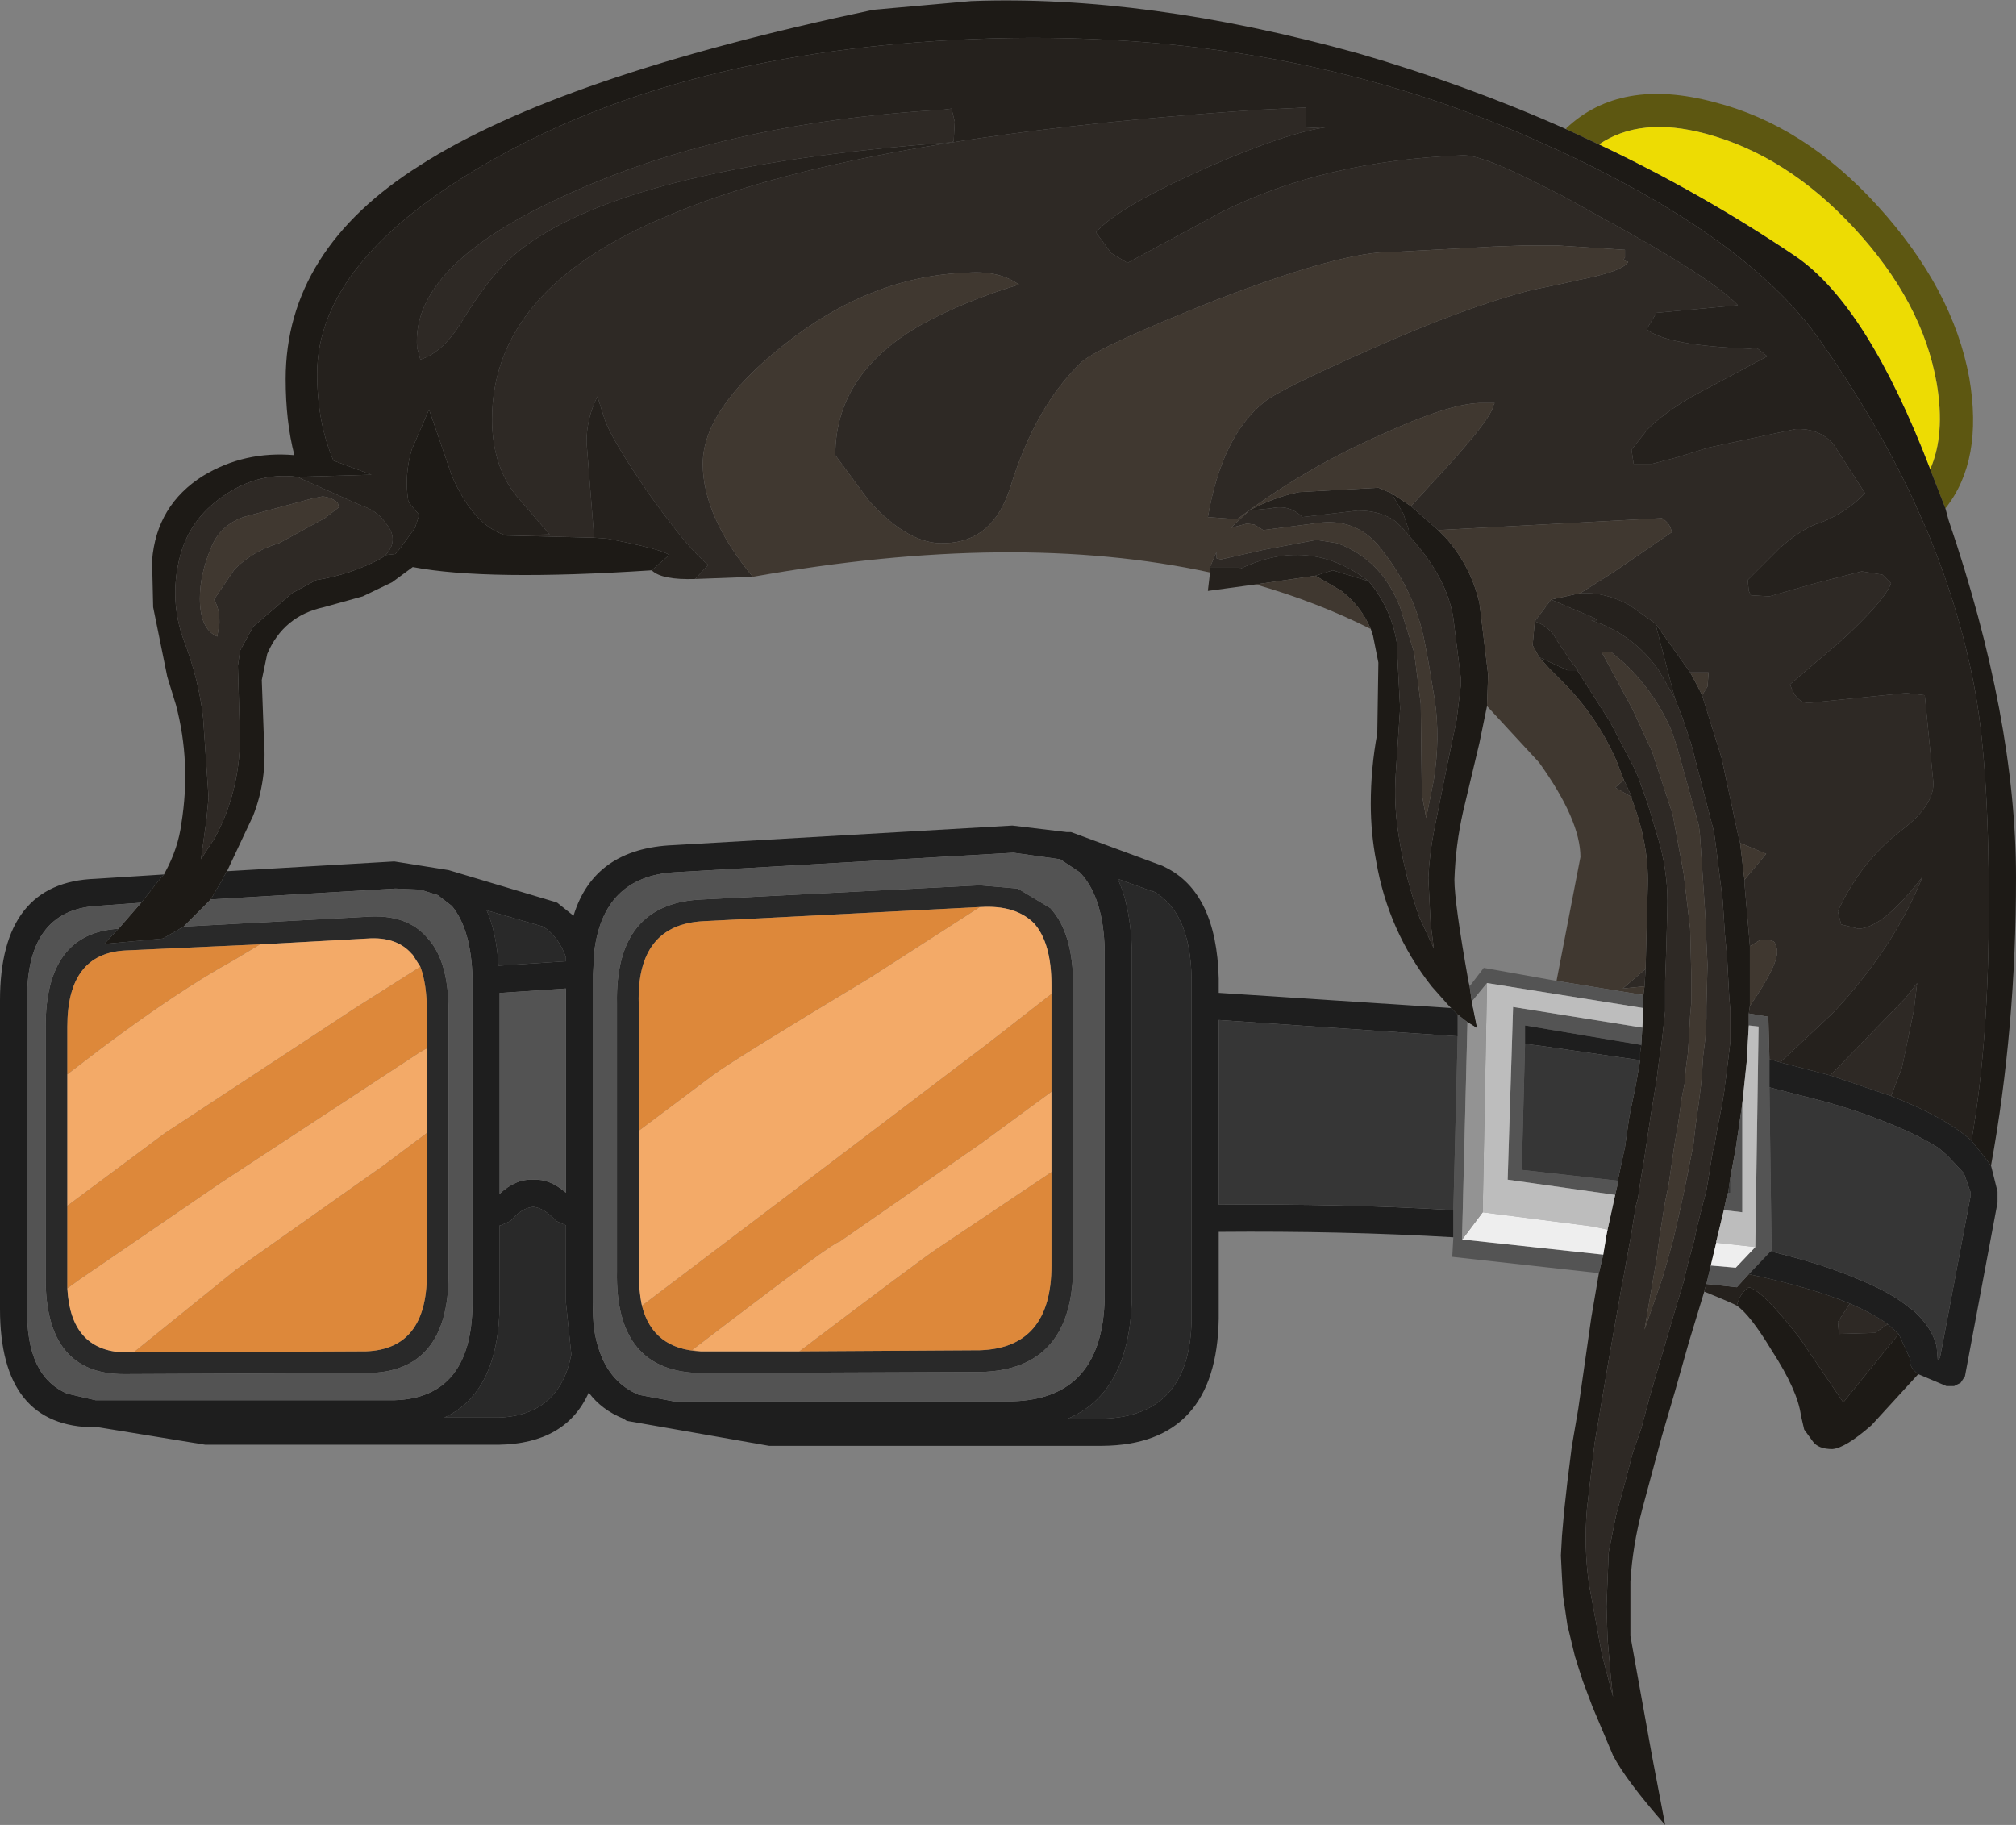 <?xml version="1.0" encoding="UTF-8" standalone="no"?>
<svg xmlns:ffdec="https://www.free-decompiler.com/flash" xmlns:xlink="http://www.w3.org/1999/xlink" ffdec:objectType="shape" height="84.0px" width="92.8px" xmlns="http://www.w3.org/2000/svg">
  <rect width="100%" height="100%" fill="#808080" stroke="none"/>
  <g transform="matrix(1.0, 0.0, 0.0, 1.0, 27.3, 24.6)">
    <path d="M62.25 -1.2 L61.55 -3.0 Q62.25 -4.6 61.85 -6.95 61.2 -10.7 58.05 -14.1 54.95 -17.45 51.2 -18.45 48.2 -19.25 46.3 -17.95 L44.8 -18.65 44.8 -18.7 Q47.3 -21.05 51.6 -19.9 55.75 -18.85 59.15 -15.1 62.6 -11.3 63.35 -7.2 64.0 -3.4 62.25 -1.2" fill="#5d5711" fill-rule="evenodd" stroke="none"/>
    <path d="M61.55 -3.0 Q58.65 -10.55 55.35 -12.8 51.05 -15.7 46.3 -17.95 48.2 -19.25 51.2 -18.45 54.95 -17.45 58.05 -14.1 61.2 -10.7 61.85 -6.95 62.25 -4.6 61.55 -3.0" fill="#eddc03" fill-rule="evenodd" stroke="none"/>
    <path d="M-19.75 15.65 L-19.7 15.55 Q-19.1 14.45 -18.95 13.3 -18.5 10.5 -19.2 7.85 L-19.6 6.55 -20.25 3.35 -20.3 1.2 Q-20.1 -1.35 -17.95 -2.7 -16.05 -3.85 -13.75 -3.65 -14.15 -5.2 -14.15 -7.15 -14.15 -13.1 -7.95 -17.0 -1.55 -21.1 12.9 -24.15 L17.4 -24.55 Q25.45 -24.85 35.2 -22.15 40.2 -20.7 44.8 -18.65 L46.3 -17.95 Q51.05 -15.7 55.35 -12.8 58.65 -10.55 61.55 -3.0 L62.25 -1.2 62.4 -0.65 Q65.5 8.45 65.5 15.8 65.5 22.75 64.35 29.05 L63.45 27.9 Q64.25 23.4 64.25 17.05 64.25 10.35 63.55 6.85 62.85 3.25 61.35 -0.3 L60.7 -1.75 Q59.0 -5.35 56.5 -8.9 53.45 -13.3 45.45 -17.2 L44.5 -17.65 44.05 -17.85 Q32.1 -23.4 17.45 -22.8 4.15 -22.25 -4.7 -17.2 -12.7 -12.65 -12.7 -7.4 -12.7 -5.15 -11.95 -3.4 L-10.2 -2.75 -13.6 -2.65 Q-15.55 -2.9 -17.25 -1.6 -18.65 -0.55 -19.05 1.15 -19.5 3.05 -18.85 4.85 -18.15 6.65 -17.95 8.45 L-17.7 12.1 -17.8 13.15 -18.05 14.95 -17.4 13.95 Q-16.3 11.9 -16.25 9.45 L-16.35 6.05 -16.25 5.35 -15.65 4.25 -13.85 2.7 -12.75 2.1 Q-11.15 1.85 -9.75 1.1 L-9.55 0.95 -9.1 0.9 -8.85 0.6 -8.2 -0.3 -8.0 -0.9 -8.3 -1.25 -8.5 -1.5 Q-8.7 -2.7 -8.35 -3.9 L-7.55 -5.75 -6.5 -2.7 Q-5.5 -0.4 -4.0 0.05 L0.05 0.15 0.7 0.2 Q3.25 0.7 3.5 0.95 L2.7 1.65 Q-4.9 2.15 -8.3 1.5 L-9.25 2.2 -10.6 2.85 -12.4 3.35 Q-14.25 3.75 -15.0 5.5 L-15.25 6.7 -15.15 9.45 Q-15.0 11.3 -15.65 12.95 L-16.85 15.5 -17.0 15.75 -17.1 15.95 -17.6 16.8 -18.85 18.05 -19.8 18.6 -22.5 18.85 -21.85 18.15 -21.8 18.1 -20.8 16.95 -19.85 15.75 -19.75 15.65 M37.65 -1.3 L38.9 -0.2 39.25 0.15 Q40.4 1.45 40.8 3.15 L41.2 6.45 41.15 7.9 40.8 9.6 40.05 12.75 Q39.7 14.3 39.65 15.9 39.65 16.95 40.3 20.6 L40.35 20.8 40.45 21.5 40.7 22.75 40.65 22.7 40.25 22.45 39.8 22.1 39.5 21.8 39.4 21.7 38.6 20.8 Q36.6 18.25 36.05 15.05 35.8 13.75 35.8 12.4 35.8 10.75 36.1 9.15 L36.15 5.9 35.9 4.65 35.8 4.35 Q35.35 3.3 34.45 2.6 L33.25 1.9 34.05 1.65 35.7 2.15 Q36.75 3.4 37.0 5.0 L37.0 5.15 37.15 8.0 36.95 11.0 Q36.85 12.5 37.1 13.95 37.4 15.85 38.05 17.65 L38.7 19.05 38.55 17.85 38.45 15.8 Q38.5 14.75 38.7 13.7 L39.3 10.7 39.75 8.55 39.95 6.9 39.95 6.65 39.6 3.85 Q39.3 1.95 37.55 0.05 L37.55 -0.2 37.3 -0.95 36.75 -1.9 37.65 -1.3 M48.9 4.1 L50.5 6.35 50.85 7.0 51.05 7.4 51.95 10.3 52.7 13.8 52.8 14.2 53.0 15.9 53.0 16.05 53.2 18.35 53.25 18.95 53.25 20.6 53.25 21.7 53.2 22.05 53.2 22.6 53.1 24.3 52.9 26.2 52.6 28.25 52.35 29.6 52.25 30.3 52.2 30.4 52.05 31.1 51.7 32.55 51.7 32.6 51.45 33.65 51.25 34.5 51.15 34.8 51.15 34.85 50.45 37.15 49.8 39.45 49.2 41.5 48.3 44.85 Q47.85 46.55 47.75 48.2 L47.75 50.7 48.1 52.65 48.75 56.25 49.35 59.4 Q47.55 57.35 46.95 56.2 L46.0 53.95 45.55 52.75 45.2 51.65 44.85 50.2 44.65 48.85 44.6 48.0 44.55 47.0 44.6 46.1 44.7 44.95 44.85 43.6 45.05 42.0 45.35 40.25 45.95 36.05 46.3 34.0 46.5 33.15 46.65 32.25 46.7 32.0 47.05 30.4 47.2 29.75 47.2 29.6 47.5 28.2 47.7 26.8 48.0 25.35 48.2 24.2 48.2 23.85 48.25 23.5 48.3 22.7 48.35 21.8 48.35 21.2 48.4 20.8 48.45 20.0 48.55 16.15 Q48.6 14.2 47.8 12.15 L47.8 12.05 47.45 11.3 47.1 10.4 Q46.2 8.35 44.6 6.75 L44.0 6.15 43.55 5.65 44.85 6.25 45.3 6.25 46.8 8.6 47.95 10.8 48.1 11.15 48.55 12.4 49.1 14.25 Q49.5 15.75 49.45 17.25 L49.4 19.1 49.35 20.55 49.35 20.8 49.35 21.4 49.35 21.95 49.25 22.85 49.2 23.3 49.15 23.65 49.05 24.35 48.95 25.15 48.7 26.65 48.55 27.65 48.4 28.65 48.2 29.85 48.1 30.55 48.0 30.9 47.8 32.15 47.6 33.25 47.45 34.1 47.35 34.6 46.75 38.0 46.1 41.85 45.75 44.85 Q45.6 46.65 45.85 48.35 L46.45 51.6 46.95 53.5 46.85 52.6 46.7 50.85 46.65 49.35 46.75 46.85 47.1 45.1 47.5 43.65 47.85 42.3 48.25 41.15 48.65 39.65 49.75 35.9 50.2 34.4 50.4 33.55 50.7 32.45 50.8 31.95 51.05 30.95 51.25 30.2 51.55 28.35 51.6 28.25 51.75 27.35 51.95 26.35 52.1 25.45 52.1 25.35 52.15 25.0 52.25 24.2 52.35 23.35 52.35 22.45 52.35 21.9 52.3 21.3 52.2 19.45 52.1 18.4 52.0 16.85 51.7 14.45 51.6 13.7 50.55 9.65 50.15 8.45 49.8 7.55 48.9 4.1 M52.65 35.5 Q52.8 34.9 53.2 34.65 53.85 34.8 55.55 37.0 L57.55 39.95 60.1 36.8 60.65 38.0 Q60.55 38.3 61.0 38.65 L58.85 41.0 Q57.65 42.05 57.05 42.1 56.4 42.1 56.15 41.75 L55.75 41.2 55.6 40.55 Q55.45 39.4 54.25 37.55 53.25 35.9 52.65 35.5" fill="#1d1a16" fill-rule="evenodd" stroke="none"/>
    <path d="M0.05 0.15 L-4.0 0.05 -2.0 0.0 -3.55 -1.8 Q-4.65 -3.2 -4.65 -5.3 -4.65 -11.3 3.4 -14.65 11.9 -18.3 30.7 -19.55 L32.8 -19.65 32.8 -18.7 33.8 -18.75 Q31.95 -18.5 28.4 -16.95 24.1 -15.05 23.15 -13.9 L23.85 -12.95 24.6 -12.5 28.95 -14.85 Q33.65 -17.2 40.0 -17.45 40.8 -17.5 43.2 -16.3 L44.6 -15.6 46.4 -14.6 Q51.45 -11.85 52.7 -10.55 L48.95 -10.2 48.5 -9.45 Q49.35 -8.7 53.25 -8.55 L53.55 -8.6 54.05 -8.2 50.5 -6.3 Q49.25 -5.55 48.55 -4.85 L47.8 -3.9 47.9 -3.25 48.75 -3.25 49.9 -3.55 51.35 -4.0 55.35 -4.85 Q56.45 -4.9 57.1 -4.15 L58.55 -1.9 Q57.7 -1.0 56.4 -0.5 L56.35 -0.5 Q55.55 -0.2 54.6 0.65 L53.15 2.1 53.2 2.6 53.3 2.8 54.15 2.85 56.25 2.25 58.4 1.7 59.35 1.85 59.75 2.25 Q59.45 3.05 57.5 4.85 L55.1 6.9 Q55.4 7.8 56.0 7.75 L60.45 7.3 61.3 7.4 61.7 11.45 Q61.7 12.5 60.25 13.6 58.35 15.05 57.3 17.35 L57.45 17.95 58.25 18.15 Q59.4 18.1 61.2 15.75 59.9 19.0 57.1 22.0 L54.65 24.3 54.15 24.15 54.1 22.2 53.2 22.05 53.25 21.7 Q54.6 19.75 54.5 19.1 L54.4 18.8 Q54.35 18.65 53.75 18.65 L53.25 18.95 53.2 18.35 53.0 16.05 53.0 15.9 54.0 14.7 52.8 14.2 52.7 13.8 51.95 10.3 51.05 7.4 51.3 7.0 51.35 6.35 50.5 6.35 48.9 4.1 47.7 3.25 Q46.6 2.65 45.45 2.7 L46.95 1.75 49.65 -0.1 Q49.6 -0.5 49.2 -0.75 L38.9 -0.2 37.65 -1.3 39.3 -3.1 Q41.35 -5.35 41.45 -5.95 L41.5 -6.05 40.8 -6.05 Q39.35 -6.0 36.3 -4.6 32.75 -3.05 29.65 -0.7 L28.3 -0.8 Q28.95 -4.55 30.9 -6.1 31.55 -6.65 35.85 -8.55 40.1 -10.45 43.2 -11.25 L44.65 -11.55 45.3 -11.7 Q47.4 -12.1 47.65 -12.55 47.35 -12.6 47.5 -12.75 L47.5 -13.1 44.4 -13.3 42.85 -13.3 41.45 -13.25 36.8 -13.0 Q34.55 -13.05 28.7 -10.8 23.4 -8.7 22.5 -7.95 20.35 -5.9 19.2 -2.15 18.4 0.35 16.2 0.4 14.55 0.5 12.7 -1.55 L11.15 -3.65 Q11.15 -7.4 15.1 -9.65 17.1 -10.75 19.6 -11.5 18.7 -12.15 17.25 -12.05 12.75 -11.9 8.75 -8.7 5.05 -5.75 5.05 -3.25 5.05 -0.85 7.35 1.95 L4.7 2.05 5.3 1.4 Q4.4 0.7 2.55 -1.9 0.9 -4.3 0.55 -5.25 L0.2 -6.35 Q-0.3 -5.35 -0.3 -4.25 L0.05 0.15 M-9.55 0.95 L-9.75 1.1 Q-11.15 1.85 -12.75 2.1 L-13.85 2.7 -15.65 4.25 -16.25 5.35 -16.35 6.05 -16.25 9.45 Q-16.3 11.9 -17.4 13.95 L-18.05 14.95 -17.8 13.15 -17.7 12.1 -17.95 8.45 Q-18.15 6.65 -18.85 4.85 -19.5 3.05 -19.05 1.15 -18.65 -0.55 -17.25 -1.6 -15.55 -2.9 -13.6 -2.65 L-13.4 -2.55 -10.6 -1.3 -10.45 -1.25 Q-9.95 -1.05 -9.6 -0.6 L-9.45 -0.4 Q-8.95 0.3 -9.55 0.95 M-7.95 -8.05 L-8.1 -8.6 Q-8.4 -12.35 -1.4 -15.55 5.9 -18.95 16.1 -19.55 L16.5 -19.6 16.65 -19.0 16.6 -18.1 16.5 -18.05 Q1.05 -16.9 -3.65 -12.85 -4.75 -11.9 -5.95 -9.95 -6.85 -8.4 -7.95 -8.05 M28.4 1.5 L28.7 0.8 28.7 1.1 28.9 1.15 30.9 0.7 33.3 0.25 34.25 0.4 Q36.3 1.15 37.15 3.35 L37.8 5.45 38.1 7.8 38.15 11.95 38.35 13.05 38.7 11.3 Q39.0 9.4 38.75 7.65 L38.45 5.85 38.3 5.05 Q37.85 2.65 36.3 0.7 35.25 -0.7 33.55 -0.55 L30.85 -0.2 30.45 -0.45 30.1 -0.5 29.35 -0.3 30.2 -1.1 31.2 -1.2 Q32.05 -1.4 32.65 -0.8 L35.2 -1.1 Q36.25 -1.1 36.95 -0.6 L37.35 -0.2 37.55 0.05 Q39.3 1.95 39.6 3.85 L39.95 6.65 39.95 6.9 39.75 8.55 39.3 10.7 38.7 13.7 Q38.5 14.75 38.45 15.8 L38.55 17.85 38.7 19.05 38.05 17.65 Q37.4 15.85 37.1 13.95 36.85 12.5 36.95 11.0 L37.15 8.0 37.0 5.15 37.0 5.0 Q36.75 3.4 35.7 2.15 32.95 0.05 29.75 1.6 L29.75 1.5 29.4 1.5 28.4 1.5 M-11.7 -1.25 L-11.75 -1.45 Q-12.0 -1.7 -12.45 -1.75 L-12.95 -1.65 -16.1 -0.8 Q-17.2 -0.4 -17.6 0.65 -18.1 1.85 -18.1 2.95 -18.1 4.35 -17.3 4.7 L-17.2 4.1 -17.2 4.0 Q-17.2 3.4 -17.45 3.0 L-16.5 1.6 Q-15.65 0.75 -14.45 0.4 L-12.35 -0.75 -11.7 -1.25 M56.95 24.9 L60.4 21.35 60.95 20.65 60.8 21.9 60.25 24.55 59.75 25.85 56.95 24.9 M44.1 3.0 L46.1 3.85 46.2 3.95 45.95 3.95 Q47.9 4.6 49.05 6.25 L49.8 7.55 50.15 8.45 50.55 9.65 51.6 13.7 51.7 14.45 52.0 16.85 52.1 18.4 52.2 19.45 52.3 21.3 52.35 21.9 52.35 22.45 52.35 23.35 52.25 24.2 52.15 25.0 52.1 25.35 52.1 25.45 51.95 26.35 51.75 27.35 51.6 28.25 51.55 28.35 51.25 30.2 51.05 30.95 50.8 31.95 50.7 32.45 50.4 33.55 50.2 34.4 49.75 35.9 48.65 39.65 48.25 41.15 47.85 42.3 47.5 43.65 47.1 45.1 46.75 46.85 46.65 49.35 46.7 50.85 46.85 52.6 46.95 53.5 46.45 51.6 45.85 48.35 Q45.6 46.65 45.75 44.85 L46.1 41.85 46.75 38.0 47.35 34.6 47.45 34.1 47.6 33.25 47.8 32.15 48.0 30.9 48.1 30.55 48.2 29.85 48.4 28.65 48.55 27.65 48.7 26.65 48.95 25.15 49.05 24.35 49.15 23.65 49.2 23.3 49.25 22.85 49.35 21.95 49.35 21.4 49.35 20.8 49.35 20.55 49.4 19.1 49.45 17.25 Q49.5 15.75 49.1 14.25 L48.55 12.4 48.1 11.15 47.95 10.8 46.8 8.6 45.3 6.25 45.35 6.25 45.05 5.9 44.35 4.85 Q44.05 4.25 43.35 4.0 L44.1 3.0 M46.85 5.4 L46.4 5.4 46.5 5.55 47.85 8.05 48.75 10.0 49.7 12.9 50.2 15.6 50.5 18.15 50.55 20.15 50.55 21.6 50.5 22.15 50.45 23.05 50.4 23.85 50.3 24.6 50.25 25.25 50.1 26.0 50.1 26.05 49.95 27.1 49.8 27.95 49.5 30.0 49.35 30.7 49.1 32.25 48.95 33.4 48.8 34.25 48.4 36.6 49.2 34.3 49.45 33.45 49.75 32.35 50.1 30.8 50.25 30.1 50.65 28.1 50.75 27.2 50.9 26.15 51.0 25.35 51.05 24.75 51.1 24.0 51.2 23.2 51.25 22.3 51.25 21.7 51.3 19.8 51.25 18.75 51.2 17.55 50.95 13.8 50.9 13.4 49.9 9.8 49.65 9.05 Q48.9 7.3 47.5 5.95 L46.85 5.4 M47.8 12.05 L47.75 12.05 47.05 11.65 47.45 11.3 47.8 12.05 M48.4 20.8 L47.4 20.9 48.45 20.0 48.4 20.8 M59.6 36.35 L59.0 36.75 57.35 36.8 57.3 36.25 57.85 35.4 Q58.9 35.85 59.6 36.35" fill="#2e2925" fill-rule="evenodd" stroke="none"/>
    <path d="M2.7 1.65 L3.5 0.95 Q3.25 0.7 0.7 0.2 L0.05 0.15 -0.3 -4.25 Q-0.3 -5.35 0.2 -6.35 L0.55 -5.25 Q0.9 -4.3 2.55 -1.9 4.4 0.7 5.3 1.4 L4.7 2.05 Q3.15 2.1 2.7 1.65 M-4.0 0.05 Q-5.5 -0.4 -6.5 -2.7 L-7.55 -5.75 -8.35 -3.9 Q-8.7 -2.7 -8.5 -1.5 L-8.3 -1.25 -8.0 -0.9 -8.2 -0.3 -8.85 0.6 -9.1 0.9 -9.55 0.95 Q-8.95 0.3 -9.45 -0.4 L-9.6 -0.6 Q-9.95 -1.05 -10.45 -1.25 L-10.6 -1.3 -13.4 -2.55 -13.6 -2.65 -10.2 -2.75 -11.95 -3.4 Q-12.7 -5.15 -12.7 -7.4 -12.7 -12.65 -4.7 -17.2 4.15 -22.25 17.45 -22.8 32.1 -23.4 44.05 -17.85 L44.5 -17.65 45.45 -17.2 Q53.45 -13.3 56.5 -8.9 59.0 -5.35 60.7 -1.75 L61.35 -0.3 Q62.85 3.25 63.55 6.85 64.25 10.35 64.25 17.05 64.25 23.4 63.45 27.9 62.2 26.8 59.75 25.85 L60.25 24.55 60.8 21.9 60.95 20.65 60.4 21.35 56.95 24.9 54.65 24.3 57.1 22.0 Q59.9 19.0 61.2 15.75 59.4 18.1 58.25 18.15 L57.45 17.95 57.3 17.35 Q58.35 15.05 60.25 13.6 61.7 12.5 61.7 11.45 L61.3 7.4 60.45 7.3 56.0 7.75 Q55.4 7.8 55.1 6.9 L57.5 4.85 Q59.45 3.05 59.75 2.25 L59.35 1.85 58.4 1.7 56.25 2.25 54.15 2.85 53.3 2.8 53.2 2.6 53.15 2.1 54.6 0.65 Q55.55 -0.2 56.35 -0.5 L56.4 -0.5 Q57.7 -1.0 58.55 -1.9 L57.1 -4.15 Q56.45 -4.9 55.35 -4.85 L51.35 -4.0 49.9 -3.55 48.75 -3.25 47.9 -3.25 47.8 -3.9 48.55 -4.85 Q49.25 -5.55 50.5 -6.3 L54.05 -8.2 53.55 -8.6 53.25 -8.55 Q49.35 -8.7 48.5 -9.45 L48.95 -10.2 52.7 -10.55 Q51.45 -11.85 46.4 -14.6 L44.6 -15.6 43.2 -16.3 Q40.8 -17.5 40.0 -17.45 33.65 -17.2 28.95 -14.85 L24.6 -12.5 23.85 -12.95 23.15 -13.9 Q24.1 -15.05 28.4 -16.95 31.95 -18.5 33.8 -18.75 L32.8 -18.7 32.8 -19.65 30.7 -19.55 Q11.9 -18.3 3.4 -14.65 -4.65 -11.3 -4.65 -5.3 -4.65 -3.2 -3.55 -1.8 L-2.0 0.0 -4.0 0.05 M-7.95 -8.05 Q-6.85 -8.4 -5.95 -9.95 -4.75 -11.9 -3.65 -12.85 1.05 -16.9 16.5 -18.05 L16.6 -18.1 16.65 -19.0 16.5 -19.6 16.1 -19.55 Q5.9 -18.95 -1.4 -15.55 -8.4 -12.35 -8.1 -8.6 L-7.95 -8.05 M45.45 2.7 Q46.6 2.65 47.7 3.25 L48.9 4.1 49.8 7.55 49.05 6.25 Q47.9 4.6 45.95 3.95 L46.2 3.95 46.1 3.85 44.1 3.0 45.45 2.7 M30.2 -1.1 Q31.3 -1.7 32.5 -1.95 L36.15 -2.15 36.75 -1.9 37.3 -0.95 37.55 -0.2 37.55 0.05 37.35 -0.2 36.95 -0.6 Q36.25 -1.1 35.2 -1.1 L32.65 -0.8 Q32.05 -1.4 31.2 -1.2 L30.2 -1.1 M35.7 2.15 L34.05 1.65 33.25 1.9 30.5 2.3 28.3 2.6 28.4 1.75 28.4 1.5 29.4 1.5 29.75 1.5 29.75 1.6 Q32.95 0.05 35.7 2.15 M43.55 5.65 L43.25 5.1 43.35 4.0 Q44.05 4.25 44.35 4.85 L45.05 5.9 45.35 6.25 45.3 6.25 44.85 6.25 43.55 5.65 M51.25 34.5 L52.65 34.65 53.2 34.05 Q56.05 34.65 57.85 35.4 L57.3 36.25 57.35 36.8 59.0 36.75 59.6 36.35 60.1 36.8 57.55 39.95 55.55 37.0 Q53.85 34.8 53.2 34.65 52.8 34.9 52.65 35.5 52.5 35.4 51.15 34.85 L51.15 34.8 51.25 34.5" fill="#25211d" fill-rule="evenodd" stroke="none"/>
    <path d="M7.35 1.95 Q5.05 -0.85 5.05 -3.25 5.05 -5.75 8.75 -8.7 12.75 -11.9 17.25 -12.05 18.7 -12.15 19.6 -11.5 17.1 -10.75 15.1 -9.65 11.15 -7.4 11.15 -3.65 L12.7 -1.55 Q14.55 0.5 16.2 0.4 18.4 0.35 19.2 -2.15 20.35 -5.9 22.5 -7.95 23.4 -8.7 28.7 -10.8 34.55 -13.05 36.8 -13.0 L41.45 -13.25 42.85 -13.3 44.4 -13.3 47.5 -13.1 47.5 -12.75 Q47.35 -12.6 47.65 -12.55 47.4 -12.1 45.3 -11.7 L44.65 -11.55 43.2 -11.25 Q40.1 -10.45 35.85 -8.55 31.55 -6.65 30.9 -6.1 28.95 -4.55 28.3 -0.8 L29.65 -0.7 Q32.75 -3.05 36.3 -4.6 39.35 -6.0 40.8 -6.05 L41.5 -6.05 41.45 -5.95 Q41.35 -5.35 39.3 -3.1 L37.65 -1.3 36.75 -1.9 36.15 -2.15 32.5 -1.95 Q31.3 -1.7 30.2 -1.1 L29.35 -0.3 30.1 -0.5 30.45 -0.45 30.85 -0.2 33.55 -0.55 Q35.25 -0.7 36.3 0.7 37.85 2.65 38.3 5.05 L38.45 5.85 38.75 7.65 Q39.0 9.4 38.7 11.3 L38.35 13.05 38.15 11.95 38.1 7.8 37.8 5.45 37.15 3.35 Q36.3 1.15 34.25 0.4 L33.3 0.25 30.9 0.7 28.9 1.15 28.7 1.1 28.7 0.8 28.4 1.5 28.4 1.75 Q19.4 -0.2 7.35 1.95 M38.9 -0.2 L49.2 -0.75 Q49.6 -0.5 49.65 -0.1 L46.95 1.75 45.45 2.7 44.1 3.0 43.35 4.0 43.25 5.1 43.55 5.65 44.0 6.15 44.6 6.75 Q46.2 8.35 47.1 10.4 L47.45 11.3 47.05 11.65 47.75 12.05 47.8 12.05 47.8 12.15 Q48.6 14.2 48.55 16.15 L48.45 20.0 47.4 20.9 48.4 20.8 48.35 21.2 44.35 20.55 45.45 14.85 Q45.45 13.15 43.55 10.5 L41.15 7.9 41.2 6.45 40.8 3.15 Q40.4 1.45 39.25 0.15 L38.9 -0.2 M50.5 6.35 L51.35 6.35 51.3 7.0 51.05 7.4 50.85 7.0 50.5 6.35 M52.8 14.2 L54.0 14.7 53.0 15.9 52.8 14.2 M53.25 18.95 L53.75 18.65 Q54.35 18.65 54.4 18.8 L54.5 19.1 Q54.6 19.75 53.25 21.7 L53.25 20.6 53.25 18.95 M33.25 1.9 L34.45 2.6 Q35.35 3.3 35.8 4.35 33.3 3.1 30.5 2.3 L33.25 1.9 M-11.7 -1.25 L-12.35 -0.75 -14.45 0.4 Q-15.65 0.75 -16.5 1.6 L-17.45 3.0 Q-17.2 3.4 -17.2 4.0 L-17.2 4.1 -17.3 4.7 Q-18.1 4.35 -18.1 2.95 -18.1 1.85 -17.6 0.65 -17.2 -0.4 -16.1 -0.8 L-12.95 -1.65 -12.45 -1.75 Q-12.0 -1.7 -11.75 -1.45 L-11.7 -1.25 M46.85 5.4 L47.5 5.95 Q48.9 7.3 49.65 9.05 L49.9 9.8 50.9 13.4 50.95 13.8 51.2 17.55 51.25 18.75 51.3 19.8 51.25 21.7 51.25 22.3 51.2 23.2 51.1 24.0 51.05 24.75 51.0 25.35 50.9 26.15 50.75 27.2 50.65 28.1 50.25 30.1 50.1 30.8 49.75 32.35 49.45 33.45 49.2 34.3 48.4 36.6 48.8 34.25 48.95 33.4 49.1 32.25 49.35 30.7 49.5 30.0 49.8 27.95 49.95 27.1 50.1 26.05 50.1 26.0 50.25 25.25 50.3 24.6 50.4 23.85 50.45 23.05 50.5 22.15 50.55 21.6 50.55 20.15 50.5 18.15 50.2 15.6 49.7 12.9 48.75 10.0 47.85 8.05 46.5 5.55 46.4 5.4 46.85 5.4" fill="#403830" fill-rule="evenodd" stroke="none"/>
    <path d="M53.2 22.05 L54.1 22.2 54.15 24.15 54.15 25.45 54.25 32.95 54.2 33.0 53.2 34.05 52.65 34.65 51.25 34.5 51.45 33.65 52.6 33.75 53.5 32.8 53.65 22.65 53.2 22.6 53.2 22.05 M39.8 22.1 L40.25 22.45 40.0 32.45 46.5 33.15 46.3 34.0 39.55 33.25 39.6 32.35 39.6 31.1 39.8 23.1 39.8 22.1 M40.45 21.5 L40.35 20.8 41.0 19.95 44.35 20.55 48.35 21.2 48.35 21.8 41.15 20.65 40.45 21.5 M48.25 23.5 L42.9 22.6 42.9 23.45 42.75 29.25 47.2 29.75 47.05 30.4 42.1 29.7 42.35 21.75 48.3 22.7 48.25 23.5 M52.9 26.2 L52.9 31.2 52.05 31.1 52.2 30.4 52.25 30.3 52.35 30.3 52.35 29.6 52.6 28.25 52.9 26.2" fill="#545454" fill-rule="evenodd" stroke="none"/>
    <path d="M48.35 21.8 L48.3 22.7 42.35 21.75 42.1 29.7 47.05 30.4 46.7 32.0 46.0 31.85 40.95 31.2 41.15 20.65 48.35 21.8 M53.2 22.6 L53.65 22.65 53.5 32.8 51.7 32.6 51.7 32.55 52.05 31.1 52.9 31.2 52.9 26.2 53.1 24.3 53.2 22.6" fill="#bdbdbd" fill-rule="evenodd" stroke="none"/>
    <path d="M-19.75 15.65 L-19.85 15.75 -20.8 16.95 -22.85 17.1 Q-26.1 17.3 -26.05 21.45 L-26.05 35.65 Q-26.1 38.75 -24.2 39.55 L-22.9 39.85 -9.15 39.85 Q-5.6 39.75 -5.55 35.45 L-5.55 20.45 Q-5.6 18.2 -6.5 17.1 L-7.15 16.6 -7.95 16.35 -9.1 16.3 -17.6 16.8 -17.1 15.95 -17.0 15.75 -16.85 15.5 -9.15 15.05 -6.65 15.45 -1.8 16.9 -1.65 16.95 -0.9 17.55 Q0.05 14.45 3.7 14.3 L19.3 13.4 21.8 13.7 22.0 13.7 26.2 15.25 26.3 15.3 Q28.7 16.45 28.8 20.45 L28.8 21.1 39.5 21.8 39.8 22.1 39.8 23.1 28.8 22.35 28.8 30.85 Q34.5 30.8 39.6 31.1 L39.6 32.35 Q34.5 32.05 28.8 32.1 L28.8 36.1 Q28.7 41.9 23.45 41.95 L8.2 41.95 8.1 41.95 3.55 41.15 1.55 40.8 1.4 40.7 Q0.4 40.3 -0.2 39.5 -1.25 41.85 -4.35 41.9 L-17.75 41.9 -17.85 41.9 -22.75 41.1 -22.9 41.1 Q-27.3 41.1 -27.3 35.65 L-27.3 21.45 Q-27.3 16.0 -22.9 15.85 L-19.75 15.65 M63.45 27.9 L64.35 29.05 64.65 30.25 64.65 30.6 64.65 30.75 63.15 38.75 62.95 39.05 62.65 39.2 62.3 39.2 61.0 38.65 Q60.55 38.3 60.65 38.0 L60.1 36.8 59.6 36.35 Q58.9 35.85 57.85 35.4 56.05 34.65 53.2 34.05 L54.2 33.0 Q56.7 33.6 58.4 34.35 59.75 34.9 60.6 35.6 L60.75 35.7 Q61.65 36.5 61.85 37.4 L61.9 38.0 62.0 37.9 63.4 30.5 63.4 30.25 63.1 29.4 62.35 28.6 61.95 28.25 Q60.95 27.6 59.25 26.95 57.75 26.35 55.7 25.85 L54.15 25.45 54.15 24.15 54.65 24.3 56.95 24.9 59.75 25.85 Q62.2 26.8 63.45 27.9 M-2.3 18.05 L-4.9 17.3 Q-4.45 18.3 -4.35 19.85 L-1.3 19.65 -1.25 19.65 -1.25 19.45 Q-1.6 18.5 -2.3 18.05 M-2.75 29.7 Q-2.0 29.65 -1.25 30.3 L-1.25 20.9 -4.25 21.1 -4.3 21.1 -4.3 30.35 Q-3.55 29.65 -2.75 29.7 M-4.35 40.65 Q-1.55 40.55 -1.0 37.75 L-1.25 35.35 -1.25 31.8 -1.7 31.6 Q-2.25 31.0 -2.75 30.95 -3.3 31.0 -3.8 31.6 L-4.25 31.8 -4.3 31.8 -4.3 35.45 Q-4.35 39.5 -6.85 40.65 L-4.35 40.65 M3.75 15.55 Q0.45 15.75 0.05 19.25 L0.0 20.25 0.0 35.35 Q-0.05 36.65 0.3 37.6 0.8 39.05 2.1 39.6 L3.7 39.9 19.3 39.9 Q23.45 39.8 23.55 35.15 L23.55 19.15 Q23.5 16.75 22.45 15.6 L22.4 15.55 21.5 14.95 19.35 14.65 3.75 15.55 M48.2 24.2 L43.7 23.55 42.9 23.45 42.9 22.6 48.25 23.5 48.2 23.85 48.2 24.2 M25.8 16.45 L24.15 15.85 Q24.75 17.15 24.8 19.15 L24.8 35.15 Q24.7 39.5 21.85 40.7 L23.45 40.7 Q27.5 40.6 27.55 36.1 L27.55 20.45 Q27.5 17.35 25.75 16.4 L25.8 16.45" fill="#1e1e1e" fill-rule="evenodd" stroke="none"/>
    <path d="M39.6 31.1 Q34.5 30.8 28.8 30.85 L28.8 22.35 39.8 23.1 39.6 31.1 M42.9 23.45 L43.7 23.55 48.2 24.2 48.0 25.35 47.7 26.8 47.5 28.2 47.2 29.6 47.2 29.75 42.75 29.25 42.9 23.45 M54.2 33.0 L54.25 32.95 54.15 25.45 55.7 25.85 Q57.75 26.35 59.25 26.95 60.95 27.6 61.95 28.25 L62.35 28.6 63.1 29.4 63.4 30.25 63.4 30.5 62.0 37.9 61.9 38.0 61.85 37.4 Q61.65 36.5 60.75 35.7 L60.6 35.6 Q59.75 34.9 58.4 34.35 56.7 33.6 54.2 33.0 M52.35 29.6 L52.35 30.3 52.25 30.3 52.35 29.6" fill="#363636" fill-rule="evenodd" stroke="none"/>
    <path d="M40.95 31.2 L46.0 31.85 46.7 32.0 46.65 32.25 46.5 33.15 40.0 32.45 40.05 32.4 40.95 31.2 M53.5 32.8 L52.6 33.75 51.45 33.65 51.7 32.6 53.5 32.8" fill="#eeeeee" fill-rule="evenodd" stroke="none"/>
    <path d="M40.25 22.45 L40.65 22.7 40.7 22.75 40.45 21.5 41.15 20.65 40.95 31.2 40.05 32.4 40.0 32.45 40.25 22.45" fill="#939393" fill-rule="evenodd" stroke="none"/>
    <path d="M-21.85 18.15 L-22.5 18.85 -19.8 18.6 -18.85 18.05 -10.45 17.6 Q-8.55 17.45 -7.6 18.6 -6.65 19.65 -6.65 21.95 L-6.65 34.05 Q-6.65 38.6 -10.45 38.6 L-21.6 38.65 Q-25.2 38.65 -25.2 34.25 L-25.2 22.65 Q-25.2 18.35 -21.85 18.15 M-24.2 24.85 L-24.2 30.9 -24.2 34.25 -24.2 34.7 Q-24.05 37.55 -21.6 37.65 L-21.15 37.65 -10.45 37.6 Q-7.65 37.5 -7.65 34.05 L-7.65 27.55 -7.65 23.65 -7.65 21.95 Q-7.65 20.7 -7.95 19.9 L-8.3 19.35 -8.35 19.3 Q-9.05 18.5 -10.4 18.6 L-14.95 18.85 -21.55 19.15 Q-24.2 19.3 -24.2 22.65 L-24.2 24.85 M-2.3 18.05 Q-1.6 18.5 -1.25 19.45 L-1.25 19.65 -1.3 19.65 -4.35 19.85 Q-4.45 18.3 -4.9 17.3 L-2.3 18.05 M-4.35 40.65 L-6.85 40.65 Q-4.35 39.5 -4.3 35.45 L-4.3 31.8 -4.25 31.8 -3.8 31.6 Q-3.3 31.0 -2.75 30.95 -2.25 31.0 -1.7 31.6 L-1.25 31.8 -1.25 35.35 -1.0 37.75 Q-1.55 40.55 -4.35 40.65 M25.8 16.45 L25.75 16.4 Q27.5 17.35 27.55 20.45 L27.55 36.1 Q27.5 40.6 23.45 40.7 L21.85 40.7 Q24.7 39.5 24.8 35.15 L24.8 19.15 Q24.75 17.15 24.15 15.85 L25.8 16.45 M21.1 21.15 L21.1 20.75 Q21.1 18.8 20.3 17.9 19.45 17.05 17.85 17.15 L17.8 17.15 5.1 17.8 Q2.0 17.95 2.1 21.6 L2.1 27.45 2.1 33.9 Q2.1 34.8 2.25 35.5 2.75 37.5 4.95 37.6 L9.5 37.6 17.8 37.55 Q21.1 37.45 21.1 33.65 L21.1 29.35 21.1 25.65 21.1 21.15 M17.8 16.15 L19.55 16.3 21.05 17.2 Q22.1 18.35 22.1 20.75 L22.1 33.65 Q22.1 38.45 17.85 38.55 L5.05 38.6 Q1.0 38.6 1.1 33.9 L1.1 21.6 Q1.0 16.95 5.05 16.8 L17.8 16.15" fill="#292929" fill-rule="evenodd" stroke="none"/>
    <path d="M-20.8 16.95 L-21.8 18.1 -21.85 18.15 Q-25.2 18.35 -25.2 22.65 L-25.2 34.25 Q-25.2 38.65 -21.6 38.65 L-10.45 38.6 Q-6.65 38.6 -6.65 34.05 L-6.65 21.95 Q-6.65 19.65 -7.6 18.6 -8.55 17.45 -10.45 17.6 L-18.85 18.05 -17.6 16.8 -9.1 16.3 -7.95 16.35 -7.15 16.6 -6.5 17.1 Q-5.6 18.2 -5.55 20.45 L-5.55 35.45 Q-5.6 39.75 -9.15 39.85 L-22.9 39.85 -24.2 39.55 Q-26.1 38.75 -26.05 35.65 L-26.05 21.45 Q-26.1 17.3 -22.85 17.1 L-20.8 16.95 M-2.75 29.7 Q-3.55 29.65 -4.3 30.35 L-4.3 21.1 -4.25 21.1 -1.25 20.9 -1.25 30.3 Q-2.0 29.65 -2.75 29.7 M3.75 15.55 L19.35 14.65 21.5 14.95 22.4 15.55 22.45 15.6 Q23.5 16.75 23.55 19.15 L23.55 35.15 Q23.45 39.8 19.3 39.9 L3.7 39.9 2.1 39.6 Q0.8 39.05 0.3 37.6 -0.05 36.65 0.0 35.35 L0.0 20.25 0.05 19.25 Q0.45 15.75 3.75 15.55 M17.8 16.15 L5.05 16.8 Q1.0 16.95 1.1 21.6 L1.1 33.9 Q1.0 38.6 5.05 38.6 L17.85 38.55 Q22.1 38.45 22.1 33.65 L22.1 20.75 Q22.1 18.35 21.05 17.2 L19.55 16.3 17.8 16.15" fill="#535353" fill-rule="evenodd" stroke="none"/>
    <path d="M-24.2 24.85 L-22.7 23.7 Q-19.1 21.0 -16.55 19.6 L-15.3 18.85 -14.95 18.85 -10.4 18.6 Q-9.05 18.5 -8.35 19.3 L-8.3 19.35 -7.95 19.9 -10.95 21.8 -19.7 27.55 -24.2 30.9 -24.2 24.85 M-24.2 34.7 L-23.65 34.3 -17.15 29.85 -8.0 23.85 -7.65 23.65 -7.65 27.55 -9.65 29.05 -16.45 33.85 -21.15 37.65 -21.6 37.65 Q-24.05 37.55 -24.2 34.7 M17.8 17.15 L17.85 17.15 Q19.45 17.05 20.3 17.9 21.1 18.8 21.1 20.75 L21.1 21.15 18.15 23.45 9.65 29.9 2.25 35.5 Q2.1 34.8 2.1 33.9 L2.1 27.45 5.5 24.9 Q6.35 24.25 12.75 20.4 L17.8 17.15 M21.1 25.65 L21.1 29.35 15.8 32.9 Q15.05 33.4 9.5 37.6 L4.95 37.6 4.55 37.55 6.25 36.25 Q11.1 32.55 11.35 32.55 L17.9 28.0 21.1 25.65" fill="#ffae65" fill-opacity="0.902" fill-rule="evenodd" stroke="none"/>
    <path d="M-14.95 18.85 L-15.3 18.85 -16.55 19.6 Q-19.1 21.0 -22.7 23.7 L-24.2 24.85 -24.2 22.65 Q-24.2 19.3 -21.55 19.15 L-14.95 18.85 M-24.2 30.9 L-19.7 27.55 -10.95 21.8 -7.95 19.9 Q-7.65 20.7 -7.65 21.95 L-7.65 23.65 -8.0 23.85 -17.15 29.85 -23.65 34.3 -24.2 34.7 -24.2 34.25 -24.2 30.9 M-21.15 37.65 L-16.45 33.85 -9.65 29.05 -7.65 27.55 -7.65 34.05 Q-7.65 37.5 -10.45 37.6 L-21.15 37.65 M17.8 17.15 L12.75 20.4 Q6.35 24.25 5.5 24.9 L2.1 27.45 2.1 21.6 Q2.0 17.95 5.1 17.8 L17.8 17.15 M2.25 35.5 L9.65 29.9 18.15 23.45 21.1 21.15 21.1 25.65 17.9 28.0 11.35 32.55 Q11.1 32.55 6.25 36.25 L4.55 37.55 4.95 37.6 Q2.75 37.5 2.25 35.5 M21.1 29.35 L21.1 33.65 Q21.1 37.45 17.8 37.55 L9.5 37.6 Q15.05 33.4 15.8 32.9 L21.1 29.35" fill="#ed892e" fill-opacity="0.851" fill-rule="evenodd" stroke="none"/>
  </g>
</svg>
